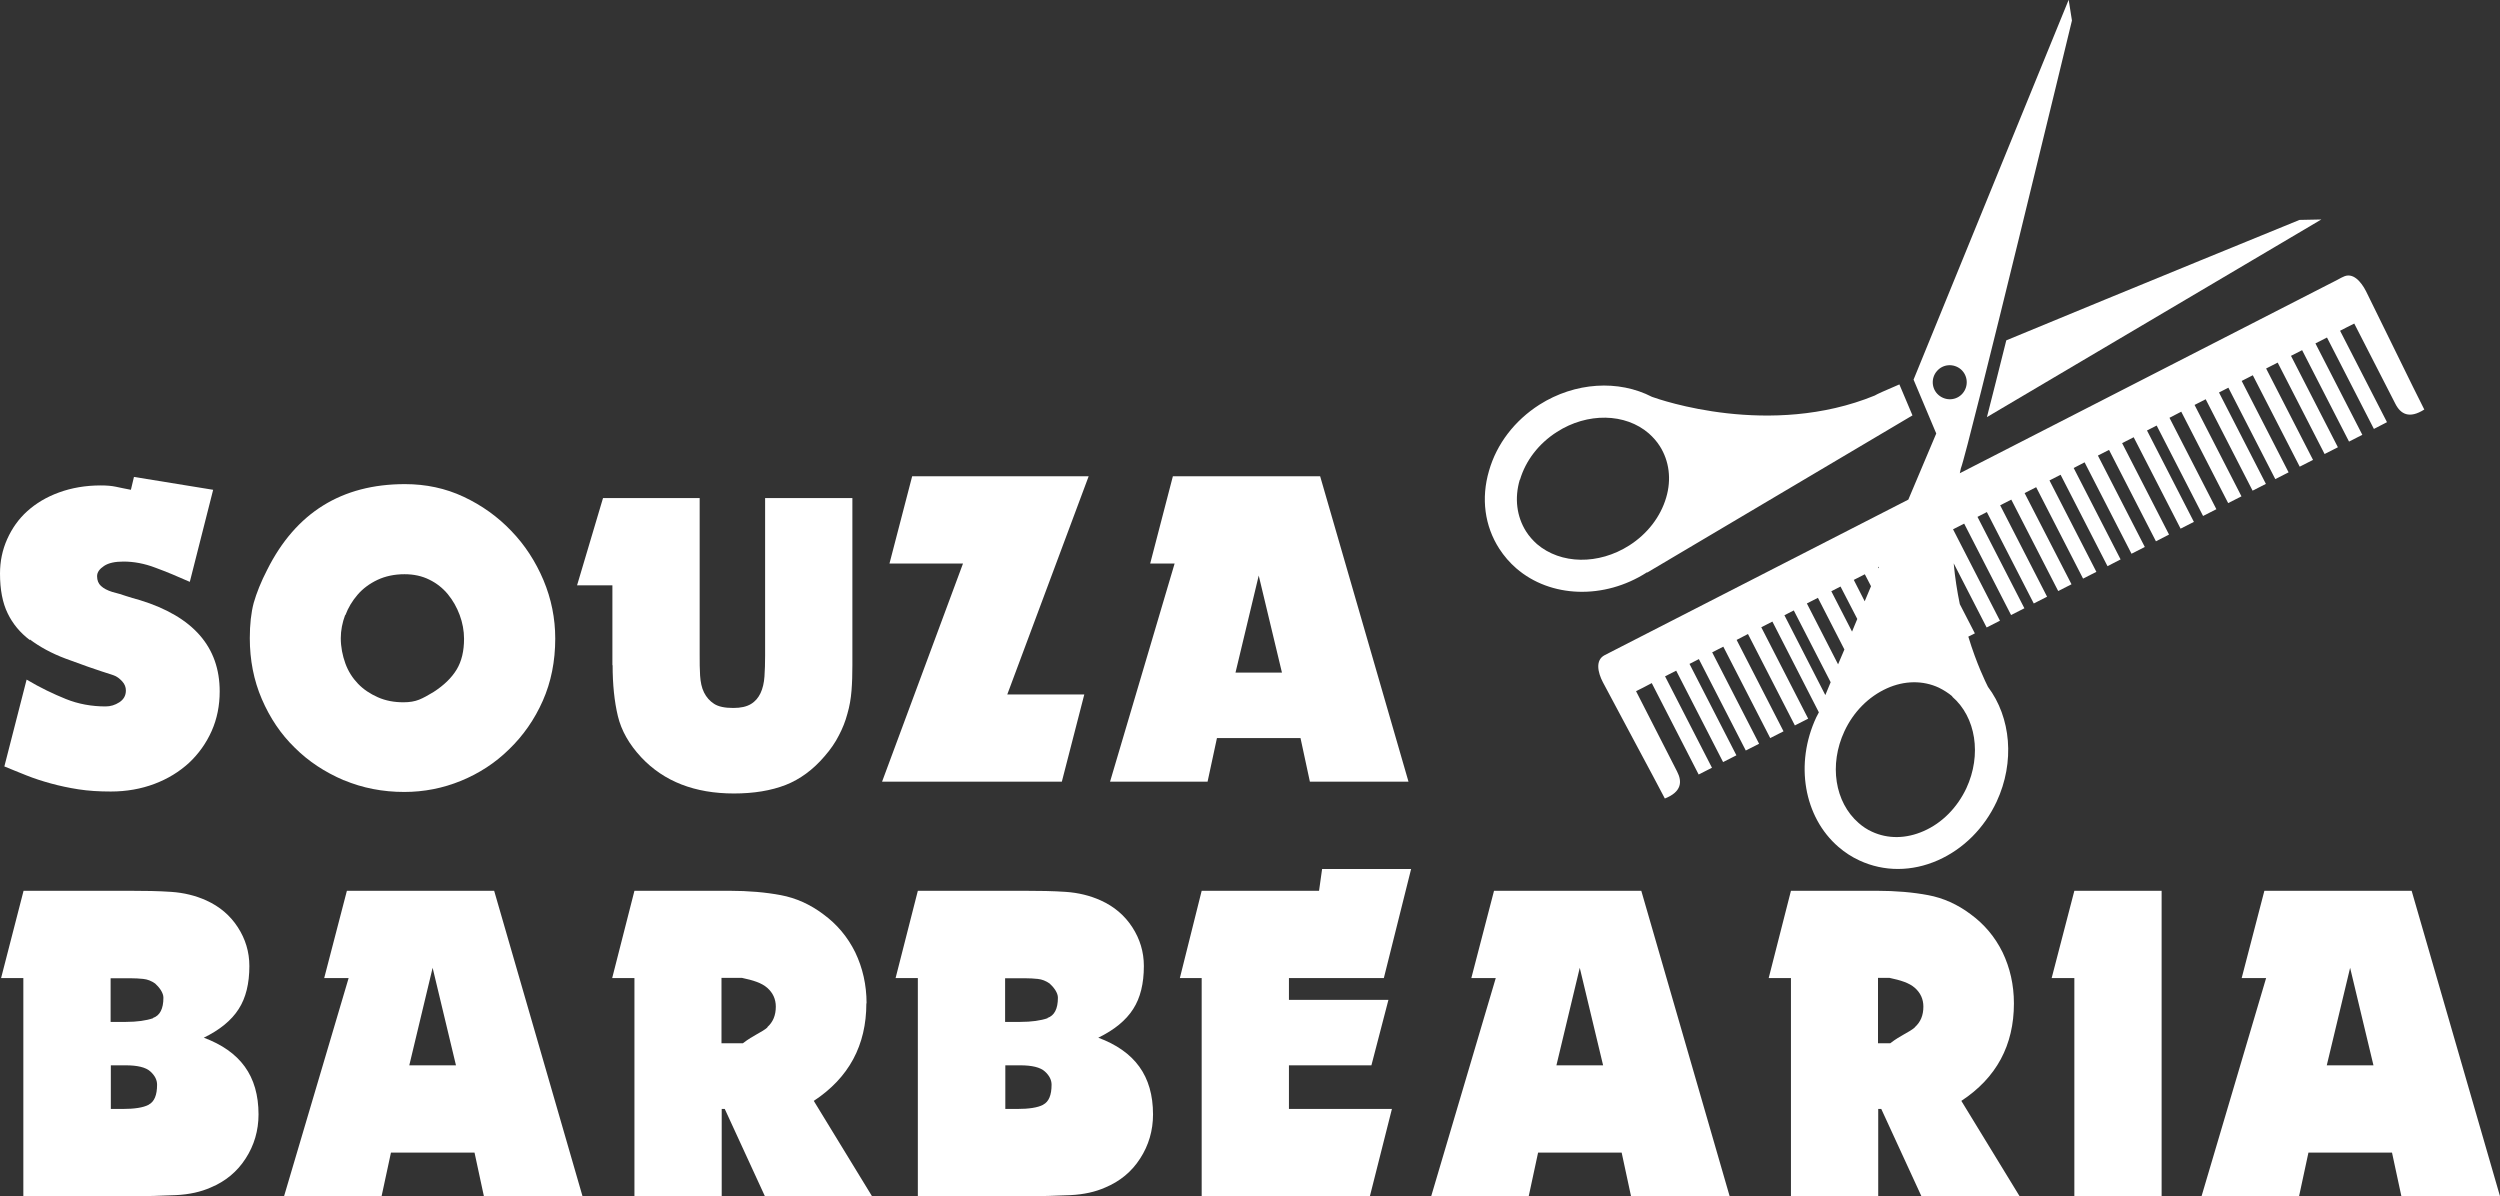 <?xml version="1.0" encoding="UTF-8"?><svg id="b" xmlns="http://www.w3.org/2000/svg" viewBox="0 0 114.59 54.83"><rect x="0" y="0" width="114.59" height="54.83" fill="#333333" stroke="none"/><defs><style>.d{fill:#fff;}</style></defs><g id="c"><path class="d" d="m1.37,29.31c.45.34,1,.64,1.64.88s1.37.5,2.19.76c.15.05.28.15.4.28.12.13.17.27.17.42,0,.23-.1.41-.3.54-.2.13-.41.19-.63.19-.64,0-1.25-.11-1.82-.34-.57-.23-1.18-.52-1.8-.89l-1.02,3.98c.33.14.67.27,1.01.41.35.14.72.26,1.12.37s.82.2,1.27.27.94.1,1.48.1c.72,0,1.39-.12,2-.35s1.13-.55,1.58-.96c.44-.41.79-.9,1.04-1.46s.37-1.17.37-1.82c0-2.04-1.22-3.43-3.65-4.18-.25-.07-.46-.13-.64-.19s-.39-.13-.64-.19c-.22-.07-.39-.16-.51-.27s-.18-.26-.18-.45c0-.18.11-.33.32-.47.21-.14.51-.2.89-.2.48,0,.96.09,1.46.28.49.18,1.02.4,1.58.65l1.07-4.22-3.63-.59-.14.59c-.27-.05-.5-.1-.69-.14s-.41-.06-.69-.06c-.7,0-1.33.11-1.91.32s-1.06.5-1.46.86c-.4.36-.7.79-.92,1.28-.22.49-.33,1.02-.33,1.58,0,.74.12,1.35.35,1.82.23.48.57.89,1.02,1.23Z"/><path class="d" d="m15.76,35.76c.86.36,1.78.54,2.77.54.9,0,1.77-.17,2.6-.51.83-.34,1.57-.82,2.21-1.45.64-.62,1.16-1.36,1.54-2.22.38-.86.57-1.81.57-2.85,0-.93-.18-1.82-.54-2.68-.36-.85-.85-1.61-1.48-2.26-.62-.65-1.35-1.17-2.18-1.56-.83-.39-1.73-.58-2.69-.58-2.9,0-5,1.31-6.31,3.92-.29.56-.49,1.07-.62,1.52-.12.45-.18.99-.18,1.62,0,1,.18,1.93.55,2.79.37.86.87,1.61,1.51,2.23.63.63,1.38,1.12,2.24,1.49Zm.07-7.56c.13-.35.32-.66.56-.94s.55-.51.91-.68.78-.26,1.24-.26c.42,0,.8.08,1.14.25.33.16.62.39.85.67s.41.6.54.95.2.72.2,1.09c0,.56-.11,1.03-.34,1.41-.23.38-.58.72-1.06,1.03-.25.15-.46.27-.66.35s-.43.12-.72.12c-.42,0-.81-.07-1.17-.23s-.66-.36-.91-.62c-.25-.26-.45-.57-.58-.93s-.21-.75-.21-1.16c0-.35.07-.71.2-1.06Z"/><path class="d" d="m28.08,30.49c0,.88.08,1.66.24,2.33.16.67.52,1.3,1.07,1.89,1.04,1.11,2.46,1.66,4.25,1.66.91,0,1.7-.13,2.37-.39.66-.26,1.26-.7,1.78-1.31.28-.32.5-.64.66-.96.17-.32.3-.65.39-.99.1-.34.16-.69.19-1.06.03-.37.04-.76.04-1.17v-7.66h-4v7.22c0,.35-.01.67-.03.96-.02.29-.08.55-.18.76-.1.21-.24.38-.44.5-.2.12-.46.18-.81.18-.39,0-.68-.06-.88-.19-.2-.13-.35-.3-.46-.52s-.16-.48-.18-.77c-.02-.29-.02-.61-.02-.94v-7.2h-4.43l-1.19,4h1.62v3.66Z"/><polygon class="d" points="48.67 35.83 49.7 31.83 46.17 31.83 49.9 21.83 41.81 21.83 40.77 25.83 44.14 25.83 40.43 35.83 48.67 35.83"/><path class="d" d="m55.35,35.83l.43-2h3.83l.43,2h4.52l-4.05-14h-6.75l-1.04,4h1.12l-2.96,10h4.47Zm2.34-9.47l1.07,4.47h-2.13l1.07-4.47Z"/><path class="d" d="m9.33,47.57c.74-.36,1.28-.8,1.61-1.32.33-.51.49-1.17.49-1.97,0-.65-.18-1.24-.53-1.78-.35-.54-.83-.95-1.45-1.23-.49-.22-1.02-.35-1.6-.39-.58-.04-1.21-.05-1.92-.05H1.08L.05,44.83h1.02v10h4.86c.8,0,1.51-.02,2.13-.05.62-.03,1.15-.15,1.6-.35.67-.28,1.21-.72,1.6-1.33.39-.6.59-1.28.59-2.02,0-.88-.21-1.61-.63-2.19s-1.05-1.02-1.89-1.33Zm-2.52,3.07c-.25.13-.65.19-1.19.19h-.54v-2h.68c.54,0,.92.09,1.13.28.21.19.31.39.31.61,0,.48-.13.78-.38.91Zm.21-3.97c-.32.11-.74.17-1.25.17h-.7v-2h.94c.18,0,.37.01.56.03.19.02.37.09.54.21.09.08.18.18.26.3.08.13.12.24.12.35,0,.51-.16.82-.48.93Z"/><path class="d" d="m15.9,40.83l-1.04,4h1.12l-2.96,10h4.47l.43-2h3.83l.43,2h4.52l-4.05-14h-6.75Zm2.86,8l1.07-4.47,1.07,4.47h-2.13Z"/><path class="d" d="m39.72,45.99c0-.85-.18-1.63-.52-2.34-.35-.71-.84-1.29-1.47-1.75-.6-.45-1.25-.74-1.94-.87s-1.48-.2-2.36-.2h-4.35l-1.02,4h1.02v10h4v-4h.14l1.84,4h4.91l-2.67-4.37c1.61-1.06,2.41-2.55,2.41-4.47Zm-4.54,1.1c-.26.23-.64.35-1.13.73h-.98v-3h.93c.52.11.91.23,1.17.46.26.23.39.52.39.86,0,.4-.13.71-.39.94Z"/><path class="d" d="m50.33,47.57c.74-.36,1.28-.8,1.61-1.32.33-.51.49-1.17.49-1.97,0-.65-.18-1.24-.53-1.78-.35-.54-.83-.95-1.45-1.23-.49-.22-1.02-.35-1.6-.39-.58-.04-1.21-.05-1.92-.05h-4.86l-1.02,4h1.02v10h4.86c.8,0,1.51-.02,2.13-.05.62-.03,1.15-.15,1.6-.35.67-.28,1.21-.72,1.6-1.33.39-.6.59-1.28.59-2.02,0-.88-.21-1.61-.63-2.19s-1.05-1.02-1.89-1.33Zm-2.52,3.07c-.25.13-.65.19-1.19.19h-.54v-2h.68c.54,0,.92.09,1.13.28.21.19.31.39.31.61,0,.48-.13.78-.38.91Zm.21-3.97c-.32.11-.74.17-1.25.17h-.7v-2h.94c.18,0,.37.01.56.03.19.02.37.09.54.21.09.08.18.18.26.3.08.13.12.24.12.35,0,.51-.16.82-.48.93Z"/><polygon class="d" points="63.43 44.83 64.68 39.83 60.6 39.83 60.46 40.83 55.08 40.83 54.08 44.83 55.08 44.83 55.08 54.83 62.79 54.83 63.8 50.83 59.08 50.83 59.08 48.83 62.86 48.83 63.64 45.83 59.08 45.83 59.08 44.83 63.43 44.83"/><path class="d" d="m68.48,40.83l-1.04,4h1.12l-2.96,10h4.47l.43-2h3.83l.43,2h4.52l-4.05-14h-6.75Zm2.86,8l1.07-4.47,1.07,4.47h-2.13Z"/><path class="d" d="m92.31,45.99c0-.85-.18-1.63-.52-2.34-.35-.71-.84-1.29-1.47-1.75-.6-.45-1.25-.74-1.94-.87s-1.48-.2-2.36-.2h-3.93l-1.02,4h1.02v10h4v-4h.14l1.84,4h4.5l-2.67-4.37c1.61-1.06,2.41-2.55,2.41-4.47Zm-4.54,1.1c-.26.23-.64.35-1.13.73h-.56v-3h.52c.52.11.91.23,1.17.46.26.23.39.52.39.86,0,.4-.13.71-.39.94Z"/><polygon class="d" points="94.04 44.83 95.08 44.83 95.08 54.83 99.08 54.83 99.08 40.83 95.08 40.83 94.04 44.83"/><path class="d" d="m110.54,40.83h-6.75l-1.04,4h1.12l-2.96,10h4.47l.43-2h3.83l.43,2h4.52l-4.05-14Zm-3.89,8l1.07-4.47,1.07,4.47h-2.13Z"/><path class="d" d="m98.83,19.46l2.15,4.19.61-.31-2.15-4.19.54-.28,2.15,4.19.61-.31-2.15-4.19.51-.26,2.15,4.19.61-.31-2.15-4.19.43-.22,2.15,4.19.61-.31-2.15-4.19.51-.26,2.15,4.19.61-.31-2.15-4.19.53-.27,2.15,4.19.61-.31-2.15-4.19.51-.26,2.15,4.19.61-.31-2.15-4.19.53-.27,2.15,4.19.6-.31-2.15-4.19.33-.17c.2-.1.32-.16.32-.16,0,0,1.64,3.2,1.88,3.67.24.48.64.71,1.33.27-.32-.61-2.44-4.97-2.67-5.42-.23-.45-.61-.89-1.05-.66-.02,0-.12.06-.29.15-.13.07-.29.15-.49.25l-16.79,8.6c.02-.08.03-.15.05-.23.31-.75,5.09-20.52,5.09-20.52l-.15-.95-7.11,17.41,1.04,2.47-1.28,3.03-13.14,6.73c-.47.24-.75.38-.78.4-.44.23-.31.8-.08,1.24.23.45,2.53,4.72,2.84,5.33.76-.3.81-.76.56-1.24-.25-.48-1.88-3.68-1.88-3.68,0,0,.11-.06.32-.16l.4-.21,2.15,4.19.61-.31-2.15-4.19.51-.26,2.15,4.19.61-.31-2.15-4.19.43-.22,2.15,4.19.61-.31-2.15-4.19.51-.26,2.15,4.19.61-.31-2.15-4.19.52-.27,2.15,4.19.61-.31-2.15-4.19.51-.26,2.13,4.16c-.04.08-.08.15-.12.23-.99,2.12-.57,4.57,1.02,5.94.29.25.61.46.96.62,1.12.52,2.4.52,3.6-.01,1.17-.52,2.12-1.47,2.69-2.69.84-1.81.66-3.85-.4-5.26-.1-.2-.52-1.05-.9-2.3l.3-.15-.69-1.34c-.12-.58-.22-1.21-.28-1.87l1.51,2.94.61-.31-2.15-4.19.51-.26,2.15,4.19.61-.31-2.15-4.19.43-.22,2.15,4.19.61-.31-2.15-4.19.51-.26,2.15,4.19.61-.31-2.15-4.18.53-.27,2.15,4.19.61-.31-2.15-4.19.51-.26,2.15,4.19.6-.31-2.15-4.19.5-.26,2.15,4.19.61-.31-2.15-4.19.51-.26,2.15,4.19.6-.31-2.15-4.19.53-.27,2.15,4.19.61-.31-2.15-4.19.51-.26Zm-12.7,6.51l-.03.08-.02-.05.06-.03Zm-.66.34l.29.56-.29.69-.5-.98.51-.26Zm-1.11.57l.77,1.49-.24.58-.95-1.85.43-.22Zm-1.03.53l1.21,2.36-.29.68-1.43-2.79.51-.26Zm.33,4.44l-1.87-3.65.43-.22,1.69,3.29-.24.58Zm5.82.08c1.09.94,1.36,2.67.65,4.2-.42.89-1.11,1.59-1.95,1.96-.81.36-1.65.37-2.38.03-.22-.1-.43-.24-.61-.4-1.09-.95-1.36-2.67-.65-4.2.42-.9,1.11-1.59,1.95-1.97.8-.36,1.65-.37,2.38-.03.22.11.43.24.62.4Zm-.62-13.82c-.33-.28-.36-.78-.08-1.1.28-.33.77-.36,1.1-.08.32.28.36.77.08,1.1-.28.33-.77.36-1.1.08Z"/><path class="d" d="m91.07,19.12l15.33-9.06-1,.02s-7.72,3.15-13.44,5.52c-.34,1.35-.64,2.57-.89,3.53Z"/><path class="d" d="m69.5,26.05c1.57,1.36,4.03,1.44,5.98.19,0,0,.01-.01.02-.02,0,.02-.01.03-.01.03l12.17-7.21h0s-.6-1.42-.6-1.42c-.63.27-1.04.45-1.13.51-4.79,1.96-9.85.19-10.21.06-1.53-.79-3.52-.68-5.16.36-1.14.73-1.96,1.8-2.31,3.03-.37,1.26-.2,2.53.47,3.57.22.34.48.64.78.9Zm.17-4.06c.26-.88.86-1.66,1.69-2.19,1.4-.9,3.14-.87,4.22.07.19.17.36.36.5.58.43.68.54,1.52.29,2.36-.26.88-.86,1.66-1.69,2.19-1.41.9-3.14.87-4.23-.06-.19-.17-.36-.36-.5-.58-.43-.68-.54-1.52-.29-2.37Z"/></g></svg>